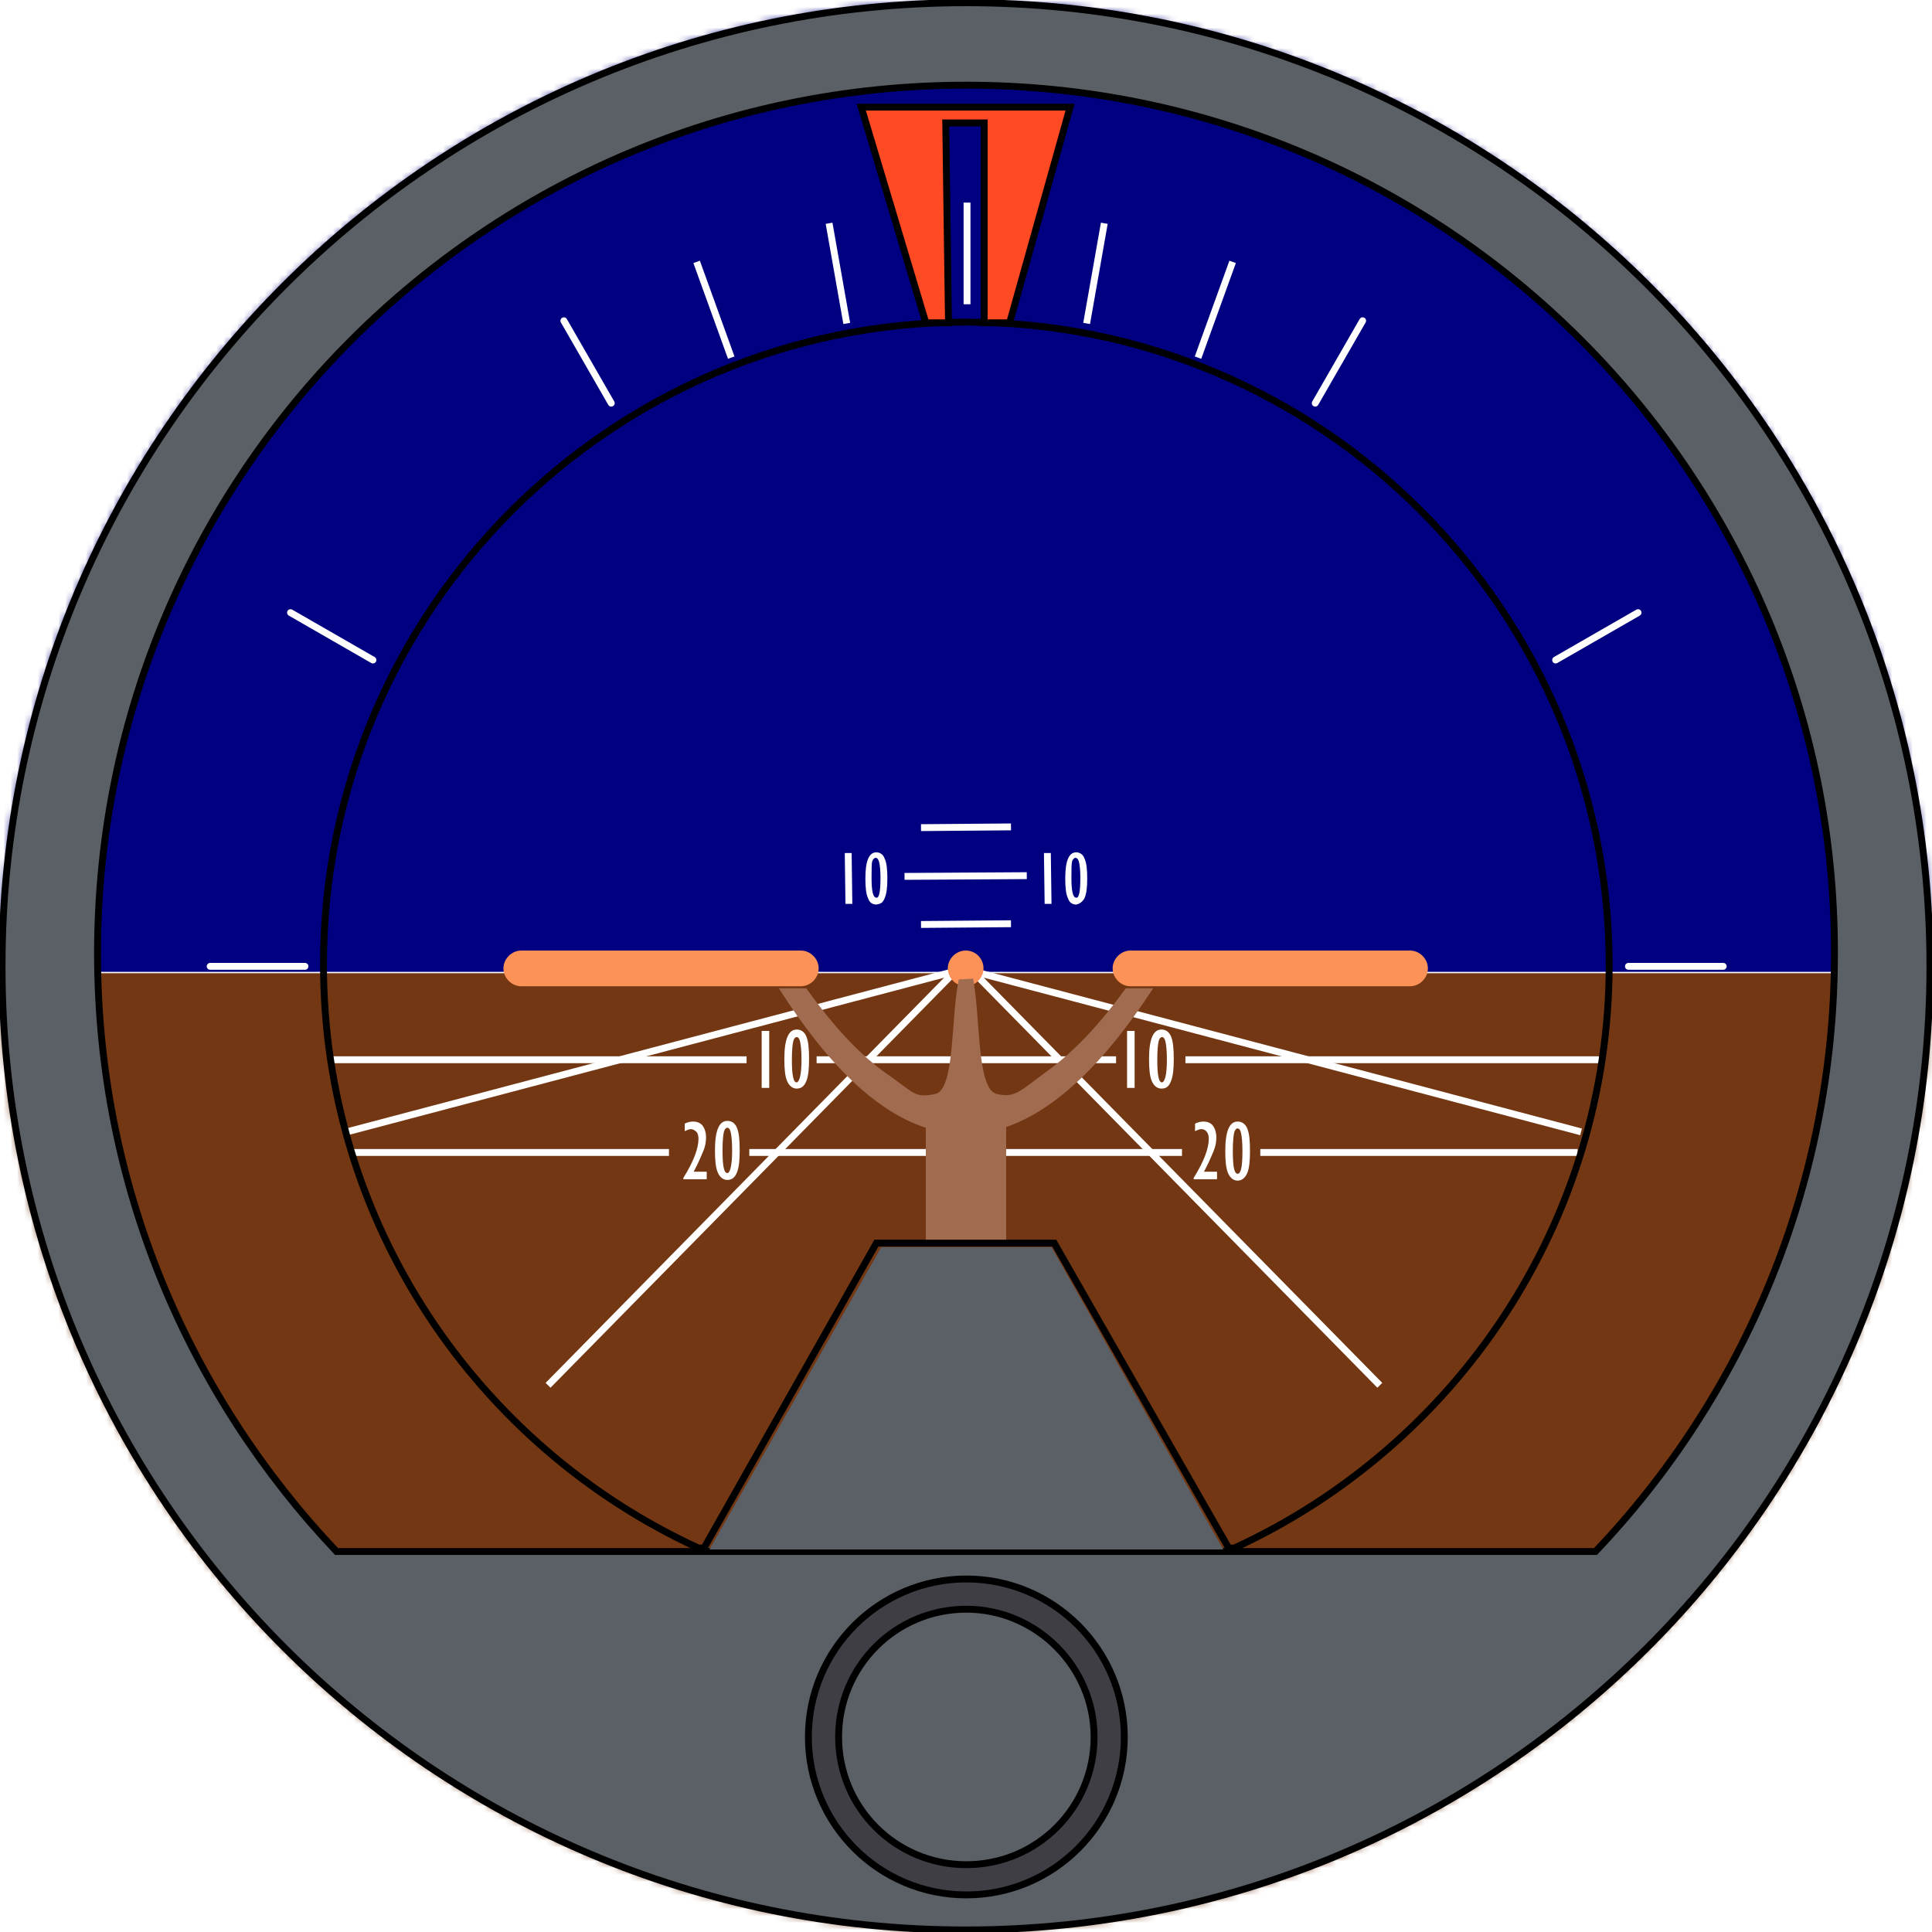 <?xml version="1.0" encoding="utf-8"?>
<!-- Generator: Adobe Illustrator 23.0.1, SVG Export Plug-In . SVG Version: 6.00 Build 0)  -->
<svg version="1.1"
	 id="svg34" inkscape:version="1.4 (86a8ad7, 2024-10-11)" sodipodi:docname="artificial-horizon2.svg" xmlns:inkscape="http://www.inkscape.org/namespaces/inkscape" xmlns:sodipodi="http://sodipodi.sourceforge.net/DTD/sodipodi-0.dtd" xmlns:svg="http://www.w3.org/2000/svg"
	 xmlns="http://www.w3.org/2000/svg" xmlns:xlink="http://www.w3.org/1999/xlink" x="0px" y="0px" viewBox="0 0 281.3 281.3"
	 style="enable-background:new 0 0 281.3 281.3;" xml:space="preserve">
<style type="text/css">
	.st0{filter:url(#Adobe_OpacityMaskFilter);}
	.st1{fill:#231F20;}
	.st2{mask:url(#layer3_1_);}
	.st3{fill:#733813;}
	.st4{fill:#000080;}
	.st5{fill:none;stroke:#FFFFFF;stroke-width:1.001;stroke-linecap:square;}
	.st6{fill:#FFFFFF;}
	.st7{fill:none;stroke:#FFFFFF;stroke-width:1.001;}
	.st8{display:none;fill:#5B93C5;stroke:#000000;stroke-width:1.001;}
	.st9{fill-rule:evenodd;clip-rule:evenodd;fill:#5B6066;stroke:#000000;stroke-width:1.001;stroke-linecap:square;}
	.st10{fill:none;stroke:#000000;stroke-width:1.001;stroke-linecap:square;}
	.st11{fill-rule:evenodd;clip-rule:evenodd;fill:#3F3E44;stroke:#000000;stroke-width:1.001;stroke-linecap:square;}
	.st12{fill:#5B6066;}
	.st13{fill-rule:evenodd;clip-rule:evenodd;fill:#FF4A23;stroke:#000000;stroke-width:1.001;}
	.st14{fill:none;stroke:#FFFFFF;stroke-width:1.001;stroke-linecap:round;}
	.st15{fill:#FC9258;}
	.st16{fill:#A06B4F;}
</style>
<sodipodi:namedview  bordercolor="#eeeeee" borderopacity="1" id="namedview34" inkscape:current-layer="layer3" inkscape:cx="247.14414" inkscape:cy="172.369" inkscape:deskcolor="#505050" inkscape:pagecheckerboard="0" inkscape:pageopacity="0" inkscape:showpageshadow="0" inkscape:window-height="1351" inkscape:window-maximized="1" inkscape:window-width="2560" inkscape:window-x="1431" inkscape:window-y="608" inkscape:zoom="1.42427" pagecolor="#505050">
	</sodipodi:namedview>
<defs>
	<filter id="Adobe_OpacityMaskFilter" filterUnits="userSpaceOnUse" x="-241" y="-139.5" width="760.8" height="563.3">
		
			<feColorMatrix  type="matrix" values="-1 0 0 0 1  0 -1 0 0 1  0 0 -1 0 1  0 0 0 1 0" color-interpolation-filters="sRGB" result="source"/>
	</filter>
</defs>
<mask maskUnits="userSpaceOnUse" x="-241" y="-139.5" width="760.8" height="563.3" id="layer3_1_">
	<g class="st0">
		<circle class="st1" cx="140.6" cy="140.7" r="140.5"/>
	</g>
</mask>
<g id="layer3" inkscape:groupmode="layer" inkscape:label="bille" class="st2">
	<rect id="rect43" x="-240" y="141.7" class="st3" width="758.6" height="282.1"/>
	<rect id="rect44" x="-241" y="-139.5" class="st4" width="760.8" height="281"/>
	<path id="path19" class="st5" d="M134.6,134.6l12.1-0.1"/>
	<path id="path20" class="st5" d="M134.6,120.5l12.1-0.1"/>
	<path id="path21" class="st5" d="M132.2,127.6l16.8-0.1"/>
	<path id="path22" class="st6" d="M123.1,131.6l-0.1-7.4l1,0l0.1,7.4L123.1,131.6z M127.6,131.7c-0.6,0-1-0.3-1.2-0.9
		c-0.3-0.6-0.4-1.6-0.4-2.9c0-2.5,0.5-3.8,1.6-3.8c0.5,0,1,0.3,1.2,0.9c0.3,0.6,0.4,1.6,0.4,2.9c0,1.3-0.1,2.2-0.4,2.9
		S128.2,131.6,127.6,131.7L127.6,131.7z M128.2,127.8c0-1.1-0.1-1.9-0.2-2.3c-0.1-0.4-0.3-0.6-0.5-0.6c-0.2,0-0.4,0.2-0.5,0.5
		s-0.1,1.2-0.1,2.4c0,1.9,0.2,2.9,0.7,2.9C128,130.8,128.2,129.8,128.2,127.8L128.2,127.8z"/>
	<path id="path23" class="st6" d="M152.1,131.6l-0.1-7.4l1,0l0.1,7.4L152.1,131.6z M156.7,131.7c-0.6,0-1-0.3-1.2-0.9
		c-0.3-0.6-0.4-1.6-0.4-2.9c0-2.5,0.5-3.8,1.6-3.8c0.5,0,1,0.3,1.2,0.9c0.3,0.6,0.4,1.6,0.4,2.9c0,1.3-0.1,2.2-0.4,2.9
		C157.6,131.3,157.2,131.6,156.7,131.7L156.7,131.7z M157.3,127.8c0-1.1-0.1-1.9-0.2-2.3c-0.1-0.4-0.3-0.6-0.5-0.6
		c-0.2,0-0.4,0.2-0.5,0.5c-0.1,0.4-0.1,1.2-0.1,2.4c0,1.9,0.2,2.9,0.7,2.9C157.1,130.8,157.3,129.8,157.3,127.8L157.3,127.8z"/>
	<path id="path24" class="st6" d="M164.1,158.4v-8.3h1.1v8.3H164.1z M169.1,158.5c-0.6,0-1.1-0.4-1.4-1.1c-0.3-0.7-0.4-1.8-0.4-3.2
		c0-2.9,0.6-4.3,1.8-4.3c0.6,0,1.1,0.3,1.4,1c0.3,0.7,0.4,1.8,0.4,3.3c0,1.4-0.1,2.5-0.4,3.2C170.2,158.2,169.8,158.5,169.1,158.5
		L169.1,158.5z M169.9,154.3c0-1.3-0.1-2.2-0.2-2.6c-0.1-0.5-0.3-0.7-0.5-0.7c-0.2,0-0.4,0.2-0.5,0.6c-0.1,0.4-0.2,1.3-0.2,2.7
		c0,2.2,0.2,3.3,0.7,3.3C169.6,157.5,169.9,156.5,169.9,154.3L169.9,154.3z"/>
	<path id="path29" class="st6" d="M110.9,158.4v-8.3h1.1v8.3H110.9z M116,158.5c-0.6,0-1.1-0.4-1.4-1.1c-0.3-0.7-0.4-1.8-0.4-3.2
		c0-2.9,0.6-4.3,1.8-4.3c0.6,0,1.1,0.3,1.4,1s0.4,1.8,0.4,3.3c0,1.4-0.1,2.5-0.4,3.2C117.1,158.2,116.6,158.5,116,158.5L116,158.5z
		 M116.7,154.3c0-1.3-0.1-2.2-0.2-2.6c-0.1-0.5-0.3-0.7-0.5-0.7c-0.2,0-0.4,0.2-0.5,0.6c-0.1,0.4-0.2,1.3-0.2,2.7
		c0,2.2,0.2,3.3,0.7,3.3C116.4,157.5,116.7,156.5,116.7,154.3L116.7,154.3z"/>
	<path id="path30" class="st6" d="M173.8,171.7v-0.2c1.5-2.4,2.2-4.3,2.2-5.7c0-0.4-0.1-0.8-0.3-1c-0.2-0.3-0.5-0.4-0.8-0.4
		c-0.2,0-0.5,0.1-0.9,0.3v-1.1c0.4-0.2,0.8-0.3,1.2-0.3c0.6,0,1.1,0.2,1.4,0.6c0.3,0.4,0.5,1,0.5,1.7c0,0.6-0.1,1.3-0.4,2
		c-0.3,0.7-0.7,1.7-1.4,3h1.9v1.1L173.8,171.7L173.8,171.7z M180.2,171.9c-0.6,0-1.1-0.4-1.4-1.1c-0.3-0.7-0.4-1.8-0.4-3.2
		c0-2.9,0.6-4.3,1.8-4.3c0.6,0,1.1,0.3,1.4,1c0.3,0.7,0.4,1.8,0.4,3.3c0,1.4-0.1,2.5-0.4,3.2S180.8,171.9,180.2,171.9L180.2,171.9z
		 M180.9,167.6c0-1.3-0.1-2.2-0.2-2.6c-0.1-0.5-0.3-0.7-0.5-0.7c-0.2,0-0.4,0.2-0.5,0.6s-0.2,1.3-0.2,2.7c0,2.2,0.2,3.3,0.7,3.3
		C180.7,170.9,180.9,169.8,180.9,167.6L180.9,167.6z"/>
	<path id="path31" class="st6" d="M99.5,171.7v-0.2c1.5-2.4,2.2-4.3,2.2-5.7c0-0.4-0.1-0.8-0.3-1s-0.5-0.4-0.8-0.4
		c-0.2,0-0.5,0.1-0.9,0.3v-1.1c0.4-0.2,0.8-0.3,1.2-0.3c0.6,0,1.1,0.2,1.4,0.6c0.3,0.4,0.5,1,0.5,1.7c0,0.6-0.1,1.3-0.4,2
		c-0.3,0.7-0.7,1.7-1.4,3h1.9v1.1L99.5,171.7L99.5,171.7z M105.9,171.8c-0.6,0-1.1-0.4-1.4-1.1c-0.3-0.7-0.4-1.8-0.4-3.2
		c0-2.9,0.6-4.3,1.8-4.3c0.6,0,1.1,0.3,1.4,1c0.3,0.7,0.4,1.8,0.4,3.3c0,1.4-0.1,2.5-0.4,3.2C107,171.5,106.5,171.8,105.9,171.8
		L105.9,171.8z M106.6,167.5c0-1.3-0.1-2.2-0.2-2.6c-0.1-0.5-0.3-0.7-0.5-0.7c-0.2,0-0.4,0.2-0.5,0.6s-0.2,1.3-0.2,2.7
		c0,2.2,0.2,3.3,0.7,3.3C106.3,170.8,106.6,169.7,106.6,167.5L106.6,167.5z"/>
	<path id="path32" class="st7" d="M109.1,167.8h63 M183.5,167.8h46.2 M51.5,167.8h45.9"/>
	<path id="path33" class="st7" d="M172.6,154.3h60.2 M118.9,154.3h43.6 M48.4,154.3h60.3"/>
	<path id="path34" class="st7" d="M200.9,201.7l-59.3-60.3l88.6,23.4 M79.8,201.7l59.3-60.3l-88.6,23.4"/>
</g>
<g id="layer1" inkscape:groupmode="layer" inkscape:label="c_cadre">
	<circle id="circle1" class="st8" cx="139.9" cy="139.9" r="138.3"/>
	<path id="path3" class="st9" d="M140.7,12.4C70.8,12.4,14.2,69,14.2,138.8c0,33.8,13.3,64.4,34.8,87.1h183.3
		c21.6-22.7,34.8-53.4,34.8-87.1C267.2,69,210.5,12.4,140.7,12.4L140.7,12.4z M281,140.7c0,77.4-62.9,140.3-140.4,140.3
		S0.3,218.1,0.3,140.7S63.2,0.4,140.7,0.4S281,63.2,281,140.7L281,140.7z"/>
	<path id="path4" class="st10" d="M140.7,46.9c-51.6,0-93.6,41.9-93.6,93.5c0,37.7,22.4,70.2,54.6,85h0.8l25.1-44.4h25.9l25.4,44.4
		h0.8c32.2-14.8,54.6-47.3,54.6-85C234.2,88.8,192.3,46.9,140.7,46.9L140.7,46.9z"/>
	<path id="path5" class="st11" d="M163.7,252.9c0,12.7-10.3,23-23,23c-12.7,0-23-10.3-23-23c0-12.7,10.3-23,23-23
		C153.4,229.9,163.7,240.2,163.7,252.9z M159.3,252.9c0,10.3-8.3,18.6-18.6,18.6c-10.3,0-18.6-8.3-18.6-18.6s8.3-18.6,18.6-18.6
		C150.9,234.3,159.3,242.7,159.3,252.9z"/>
	<path id="path6" class="st12" d="M105.8,221.2c1.4-2.4,7-12.3,12.5-22l10-17.6l12.4,0l12.4,0l12.5,22l12.5,22h-74.8L105.8,221.2
		L105.8,221.2z"/>
</g>
<g id="layer2" inkscape:groupmode="layer" inkscape:label="graduation">
	<path id="path7" class="st5" d="M120.8,33l2.4,13.6"/>
	<path id="path8" class="st5" d="M160.7,33l-2.4,13.6"/>
	<path id="path9" class="st5" d="M101.6,38.6l4.7,13"/>
	<path id="path10" class="st5" d="M179.3,38.6l-4.7,13"/>
	<path id="path11" class="st13" d="M125.4,15.6h30.4L147,47h-3.7V17.9h-5.6l0.4,29.1h-3.3L125.4,15.6L125.4,15.6z"/>
	<path id="path12" class="st14" d="M30.6,140.7h13.8"/>
	<path id="path13" class="st14" d="M237.1,140.7h13.8"/>
	<path id="path14" class="st14" d="M54.3,96.1l-12-6.9"/>
	<path id="path15" class="st14" d="M226.5,96.1l12-6.9"/>
	<path id="path16" class="st5" d="M140.8,30v13.8"/>
	<path id="path17" class="st14" d="M198.4,46.7l-6.9,12"/>
	<path id="path18" class="st14" d="M82.1,46.7l6.9,12"/>
	<path id="path28" class="st15" d="M143.2,141c0,1.4-1.2,2.6-2.6,2.6c-1.4,0-2.6-1.2-2.6-2.6c0,0,0,0,0,0c0-1.4,1.2-2.6,2.6-2.6
		C142.1,138.4,143.2,139.6,143.2,141C143.2,141,143.2,141,143.2,141z"/>
	<path id="path25" class="st16" d="M139.6,142.6c-1.2,5.6-0.5,16.2-3.5,16.7c-3,0.6-3-0.2-6.9-2.9c-3.9-2.7-7.8-6.9-11.8-12.5h-4
		c7.2,11.3,14.3,18,21.4,20.3v16.3h11.7V164h0v0.1c7.2-2.5,14.3-9.3,21.4-20.2h-4c-3.8,5.3-7.6,9.3-11.5,12.1
		c-3.8,2.8-4.6,3.9-7.2,3.3c-2.7-0.5-2.5-8.9-3.2-14.7c-0.1-0.7-0.2-1.4-0.3-2.1L139.6,142.6L139.6,142.6z"/>
	<path id="path27" class="st15" d="M164.6,138.4h40.7c1.4,0,2.6,1.2,2.6,2.6c0,0,0,0,0,0c0,1.4-1.2,2.6-2.6,2.6l0,0h-40.7
		c-1.4,0-2.6-1.2-2.6-2.6S163.2,138.4,164.6,138.4"/>
	<path id="path26" class="st15" d="M75.9,138.4h40.7c1.4,0,2.6,1.2,2.6,2.6s-1.2,2.6-2.6,2.6H75.9c-1.4,0-2.6-1.2-2.6-2.6
		S74.5,138.4,75.9,138.4"/>
</g>
</svg>
